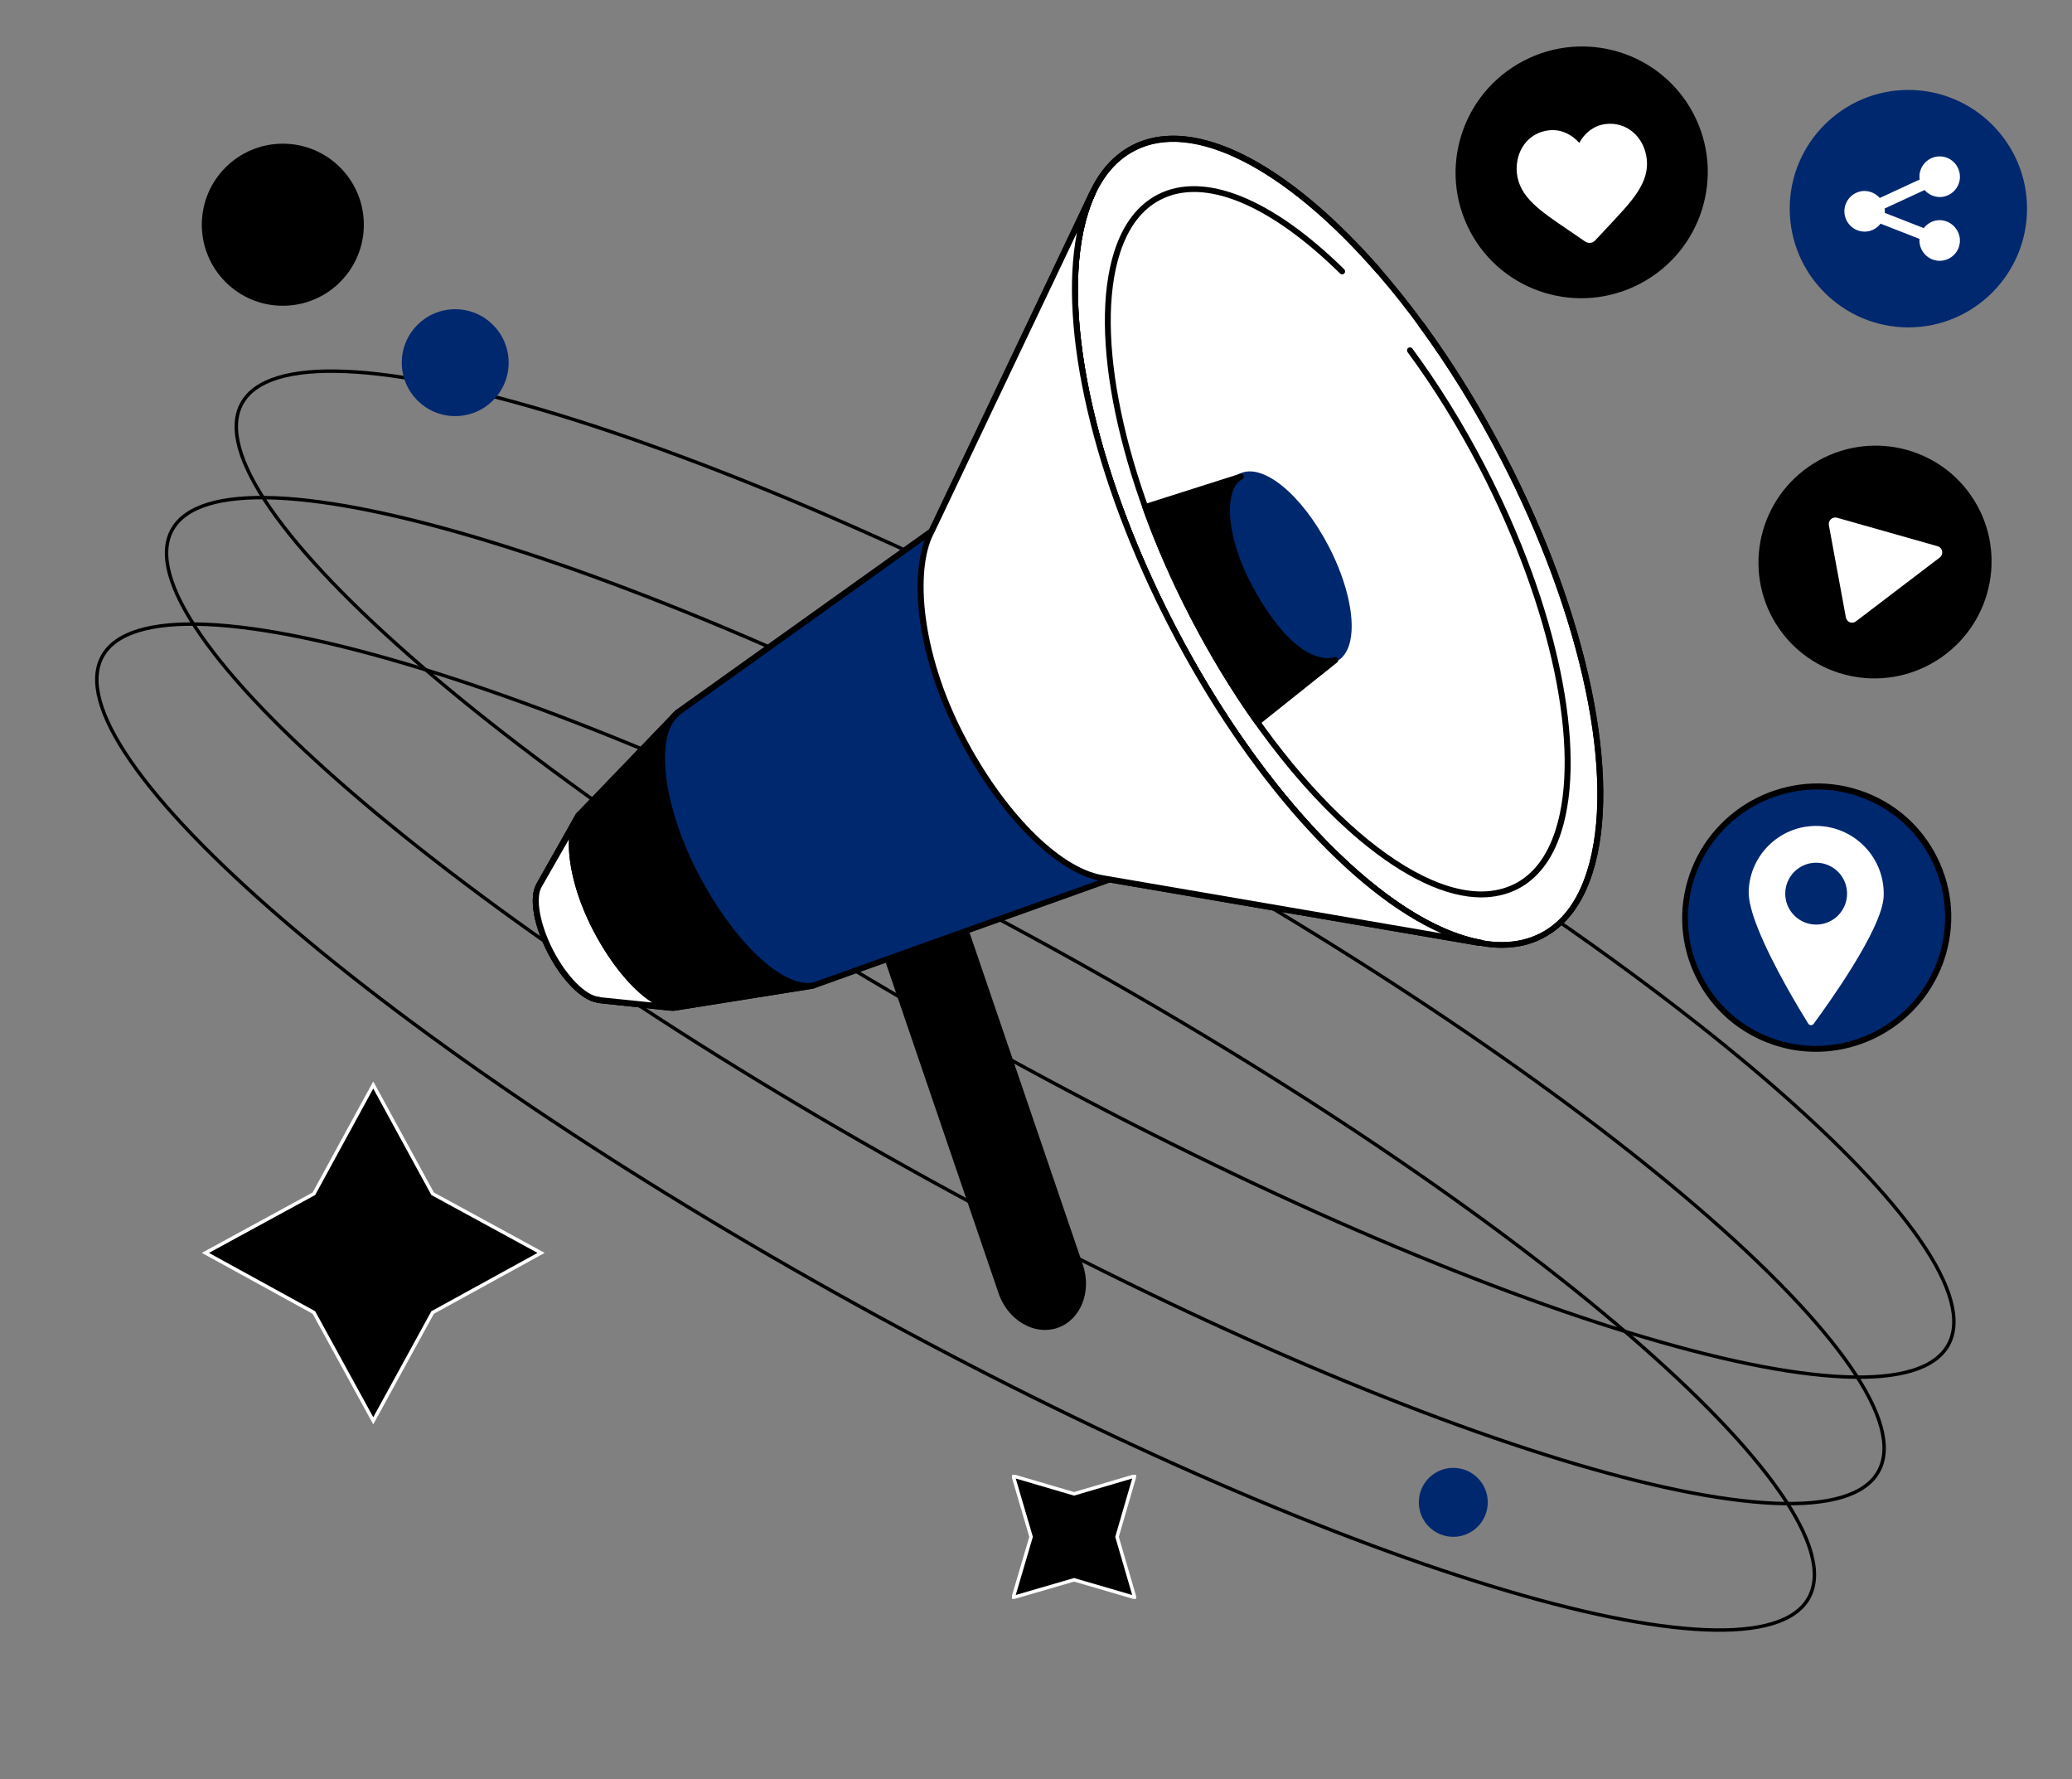 <svg width="601" height="516" viewBox="0 0 601 516" fill="none" xmlns="http://www.w3.org/2000/svg">
<rect x="0" y="0" width="601" height="516" fill="#808080" stroke="none"/>
<g clip-path="url(#clip0_905_266)">
<path d="M311.536 433.204L329.137 428.019L324.001 445.67L329.137 463.271L311.536 458.135L293.885 463.271L299.07 445.67L293.885 428.019L311.536 433.204Z" fill="black" stroke="white" stroke-miterlimit="10"/>
</g>
<g clip-path="url(#clip1_905_266)">
<path d="M125.484 346.179L156.96 363.329L125.484 380.616L108.266 412.023L91.047 380.616L59.571 363.329L91.047 346.179L108.266 314.634L125.484 346.179Z" fill="black" stroke="white" stroke-miterlimit="10"/>
</g>
<path d="M565.117 390.003C563.218 393.446 559.679 395.938 554.584 397.483C549.486 399.029 542.874 399.612 534.913 399.269C518.992 398.582 497.791 394.193 472.776 386.537C422.756 371.228 357.594 342.885 289.155 305.135C220.715 267.384 161.982 227.387 122.349 193.245C102.53 176.171 87.508 160.579 78.434 147.479C73.897 140.928 70.864 135.024 69.452 129.888C68.04 124.754 68.26 120.432 70.16 116.988C72.059 113.544 75.598 111.053 80.693 109.508C85.791 107.962 92.403 107.378 100.364 107.722C116.285 108.409 137.486 112.797 162.501 120.453C212.521 135.763 277.683 164.105 346.122 201.856C414.562 239.607 473.295 279.604 512.928 313.746C532.747 330.82 547.769 346.412 556.843 359.512C561.38 366.062 564.414 371.967 565.825 377.103C567.237 382.237 567.017 386.559 565.117 390.003Z" stroke="black"/>
<path d="M544.887 426.676C542.987 430.12 539.449 432.611 534.354 434.157C529.256 435.702 522.644 436.286 514.683 435.943C498.762 435.256 477.56 430.867 452.546 423.211C402.526 407.901 337.364 379.559 268.924 341.809C200.485 304.058 141.752 264.061 102.119 229.918C82.299 212.845 67.277 197.253 58.204 184.153C53.666 177.602 50.633 171.698 49.221 166.562C47.81 161.427 48.03 157.106 49.929 153.662C51.829 150.218 55.367 147.727 60.462 146.182C65.56 144.636 72.172 144.052 80.134 144.396C96.054 145.082 117.256 149.471 142.27 157.127C192.291 172.437 257.452 200.779 325.892 238.53C394.331 276.28 453.064 316.278 492.697 350.42C512.517 367.494 527.539 383.086 536.612 396.185C541.15 402.736 544.183 408.64 545.595 413.777C547.006 418.911 546.786 423.233 544.887 426.676Z" stroke="black"/>
<path d="M524.658 463.351C522.759 466.795 519.22 469.286 514.125 470.831C509.027 472.377 502.415 472.961 494.454 472.617C478.533 471.93 457.332 467.542 432.317 459.885C382.297 444.576 317.135 416.233 248.696 378.483C180.256 340.732 121.523 300.735 81.891 266.593C62.071 249.519 47.049 233.927 37.975 220.827C33.438 214.276 30.404 208.372 28.993 203.236C27.581 198.102 27.801 193.78 29.701 190.336C31.6 186.892 35.139 184.401 40.234 182.856C45.332 181.31 51.944 180.726 59.905 181.07C75.826 181.757 97.027 186.145 122.042 193.802C172.062 209.111 237.224 237.454 305.663 275.204C374.103 312.955 432.836 352.952 472.469 387.094C492.288 404.168 507.31 419.76 516.384 432.86C520.921 439.411 523.955 445.315 525.366 450.451C526.778 455.585 526.558 459.907 524.658 463.351Z" stroke="black"/>
<circle cx="132.037" cy="105.169" r="15.5" fill="#00286E"/>
<circle cx="421.537" cy="435.669" r="10" fill="#00286E"/>
<circle cx="82.037" cy="65.169" r="23.5" fill="black"/>
<path d="M306.509 384.259C300.205 386.414 293.001 382.144 290.495 374.741L251.496 260.479L274.284 252.684L313.322 367.103C315.828 374.427 312.774 382.105 306.509 384.259Z" fill="black"/>
<path d="M303.102 385.669C301.262 385.669 299.383 385.238 297.581 384.338C293.94 382.536 291.042 379.167 289.633 375.015L250.634 260.753C250.478 260.322 250.713 259.813 251.182 259.656L273.971 251.861C274.206 251.783 274.441 251.783 274.636 251.9C274.832 252.018 274.989 252.175 275.067 252.41L314.105 366.828C316.728 374.584 313.439 382.771 306.744 385.082C305.608 385.473 304.355 385.669 303.102 385.669ZM252.592 261.027L291.317 374.466C292.57 378.188 295.154 381.243 298.364 382.81C300.949 384.063 303.729 384.298 306.235 383.437C312.03 381.439 314.849 374.231 312.5 367.376L273.736 253.781L252.592 261.027Z" fill="black"/>
<path d="M270.251 154.051L196.521 206.658L167.821 236.467L156.544 256.405L156.505 256.562C154.273 260.009 155.565 267.96 159.755 276.069C163.866 284.06 169.661 289.622 173.733 289.935L173.616 290.014L195.268 292.364L235.794 285.901L321.818 255.112L428.751 273.444L429.495 273.484C402.635 268.47 366.377 232.55 340.025 181.745C313.713 130.979 305.334 80.802 316.885 56.045H316.845L270.838 152.798L270.251 154.051Z" fill="#00286E"/>
<path d="M447.266 271.272C473.694 257.542 468.583 195.298 435.852 132.246C403.121 69.194 355.163 29.211 328.736 42.941C302.308 56.67 307.419 118.915 340.15 181.967C372.881 245.019 420.839 285.002 447.266 271.272Z" fill="white"/>
<path d="M435.643 274.855C424.131 274.855 410.27 268.431 395.352 255.935C375.031 238.935 355.101 212.73 339.243 182.098C315.241 135.719 305.334 88.166 314.027 60.942C316.924 51.854 321.78 45.509 328.397 42.101C341.553 35.363 360.073 41.082 380.591 58.239C400.912 75.239 420.842 101.445 436.7 132.076C460.742 178.455 470.648 226.009 461.916 253.232C459.019 262.32 454.163 268.666 447.546 272.074C443.983 273.954 439.989 274.855 435.643 274.855ZM340.378 41.082C336.345 41.082 332.586 41.905 329.219 43.668C322.993 46.84 318.451 52.873 315.711 61.53C307.136 88.362 317.003 135.406 340.809 181.393C373.23 243.949 420.764 283.982 446.802 270.624C453.028 267.451 457.57 261.419 460.311 252.762C468.886 225.93 459.019 178.886 435.212 132.899C406.981 78.451 367.356 41.082 340.378 41.082Z" fill="black"/>
<path d="M435.643 274.855C424.131 274.855 410.27 268.431 395.352 255.935C375.031 238.935 355.101 212.729 339.243 182.098C315.241 135.719 305.334 88.166 314.027 60.942C316.924 51.854 321.78 45.508 328.397 42.101C337.207 37.557 348.718 38.693 361.679 45.352C374.091 51.737 387.521 63.057 400.599 78.06C400.912 78.412 400.873 78.961 400.521 79.274C400.168 79.587 399.62 79.548 399.307 79.196C372.76 48.721 345.899 35.089 329.219 43.667C322.993 46.84 318.451 52.873 315.711 61.529C307.136 88.362 317.003 135.406 340.809 181.393C369.001 235.801 408.665 273.209 435.604 273.209C439.637 273.209 443.396 272.387 446.763 270.624C452.989 267.451 457.531 261.419 460.272 252.762C468.847 225.93 458.98 178.886 435.173 132.899C428.086 119.189 420.098 106.302 411.523 94.59C411.249 94.198 411.328 93.65 411.719 93.376C412.111 93.101 412.659 93.18 412.933 93.571C421.586 105.362 429.574 118.327 436.739 132.116C460.742 178.455 470.648 226.008 461.916 253.232C459.019 262.32 454.163 268.666 447.546 272.074C443.983 273.954 439.989 274.855 435.643 274.855Z" fill="black"/>
<path d="M387.303 191.008C393.426 187.828 392.248 173.42 384.673 158.828C377.098 144.236 365.995 134.986 359.872 138.167C353.75 141.347 354.928 155.755 362.503 170.347C370.077 184.938 381.181 194.189 387.303 191.008Z" fill="#00286E"/>
<path d="M384.624 192.517C377.889 192.517 368.492 183.821 361.718 170.699C356.08 159.81 353.77 148.607 355.845 142.143C356.589 139.872 357.803 138.266 359.486 137.404C366.143 133.996 377.537 143.279 385.446 158.517C391.085 169.406 393.395 180.609 391.32 187.073C390.576 189.344 389.362 190.95 387.678 191.812C386.738 192.282 385.72 192.517 384.624 192.517ZM362.54 138.383C361.718 138.383 360.935 138.54 360.269 138.892C358.977 139.558 358.038 140.812 357.45 142.653C355.532 148.685 357.764 159.418 363.206 169.916C370.411 183.821 381.257 193.183 386.856 190.285C388.148 189.619 389.088 188.365 389.675 186.524C391.594 180.453 389.323 169.759 383.919 159.261C377.576 147.079 368.492 138.383 362.54 138.383Z" fill="#00286E"/>
<path d="M429.692 260.244C419.59 260.244 407.452 254.603 394.374 243.674C376.597 228.789 359.134 205.835 345.273 179.042C324.247 138.461 315.593 96.822 323.19 72.967C325.735 64.976 330.003 59.414 335.837 56.398C349.228 49.543 368.923 57.456 389.91 78.099C390.262 78.451 390.262 78.96 389.91 79.313C389.558 79.665 389.049 79.665 388.696 79.313C368.257 59.218 349.267 51.384 336.62 57.926C331.216 60.707 327.262 65.916 324.834 73.477C317.355 96.901 325.97 138.03 346.8 178.259C371.429 225.852 406.081 258.52 429.653 258.52C433.177 258.52 436.426 257.776 439.402 256.287C444.806 253.506 448.76 248.297 451.188 240.737C458.667 217.312 450.052 176.183 429.222 135.954C422.918 123.811 415.87 112.412 408.274 102.11C408 101.719 408.078 101.17 408.47 100.896C408.861 100.622 409.409 100.7 409.683 101.092C417.358 111.512 424.445 122.949 430.788 135.171C451.814 175.752 460.468 217.391 452.872 241.246C450.327 249.237 446.059 254.799 440.225 257.815C437.014 259.421 433.49 260.244 429.692 260.244Z" fill="black"/>
<path d="M195.308 293.187C195.269 293.187 195.23 293.187 195.23 293.187L173.577 290.836C173.46 290.836 173.342 290.797 173.225 290.719C168.761 290.014 163.123 284.373 159.011 276.461C154.626 268.117 153.334 259.97 155.722 256.131L155.762 256.014L167.038 236.036C167.077 235.958 167.117 235.919 167.156 235.88L195.857 206.071C195.896 206.031 195.935 205.992 195.974 205.953L269.508 153.464L316.024 55.654C316.141 55.458 316.298 55.301 316.533 55.223C316.768 55.145 317.003 55.145 317.199 55.262C317.629 55.458 317.825 55.967 317.629 56.398C305.844 81.663 315.163 131.881 340.77 181.314C366.417 230.827 402.165 267.491 429.692 272.544C430.122 272.622 430.436 273.014 430.396 273.484C430.357 273.915 429.966 274.228 429.535 274.267L428.791 274.228C428.752 274.228 428.713 274.228 428.674 274.228L321.936 255.935L236.108 286.645C236.069 286.645 235.991 286.684 235.951 286.684L195.426 293.148C195.387 293.187 195.348 293.187 195.308 293.187ZM174.204 289.191L195.308 291.463L235.638 285L321.623 254.251C321.78 254.212 321.897 254.172 322.054 254.212L418.141 270.663C392.181 259.265 361.836 225.617 339.321 182.137C316.964 138.971 306.979 95.138 312.461 67.444L271.035 154.404C270.956 154.521 270.878 154.639 270.761 154.717L197.11 207.324L168.526 236.976L157.249 256.954C157.249 256.993 157.21 257.032 157.21 257.032C155.174 260.205 156.545 268.039 160.499 275.677C164.376 283.159 169.975 288.8 173.812 289.074C173.969 289.074 174.086 289.113 174.204 289.191Z" fill="black"/>
<path d="M270.367 153.738L316.845 56.006H316.884C305.333 80.762 313.751 130.94 340.025 181.706C366.376 232.55 402.634 268.47 429.573 273.405L428.829 273.366L322.052 255.073L319.586 254.642C307.173 252.449 290.611 236.31 278.747 213.278C266.569 189.658 264.416 166.116 269.819 154.913L270.367 153.738Z" fill="white"/>
<path d="M429.573 274.267C429.534 274.267 429.573 274.267 429.573 274.267L428.79 274.228C428.751 274.228 428.711 274.228 428.672 274.228L321.896 255.935L319.429 255.504C306.312 253.193 289.671 236.389 277.964 213.709C264.69 187.934 264.025 164.98 269.036 154.561L269.624 153.385L316.101 55.693C316.218 55.497 316.375 55.34 316.61 55.262C316.845 55.184 317.08 55.184 317.276 55.301C317.706 55.497 317.902 56.006 317.706 56.437C305.921 81.703 315.24 131.92 340.847 181.354C366.494 230.866 402.243 267.53 429.769 272.583C430.199 272.661 430.513 273.053 430.473 273.523C430.356 273.915 430.004 274.267 429.573 274.267ZM312.381 67.444L271.151 154.13L270.563 155.305C265.591 165.646 267.04 188.757 279.491 212.886C290.963 235.135 307.134 251.587 319.742 253.781L322.209 254.212L418.1 270.663C392.14 259.265 361.795 225.617 339.281 182.137C316.923 138.971 306.939 95.138 312.381 67.444Z" fill="black"/>
<path d="M194.133 293.069C194.094 293.069 194.055 293.069 194.055 293.069L173.538 290.876C173.42 290.876 173.303 290.837 173.185 290.758C168.721 290.053 163.083 284.413 158.972 276.5C154.626 268.117 153.333 259.97 155.722 256.131L155.761 256.014L167.038 236.036C167.273 235.605 167.782 235.488 168.212 235.723C168.643 235.958 168.761 236.467 168.526 236.898L157.249 256.954C157.249 256.993 157.21 257.032 157.21 257.032C155.174 260.205 156.544 268.039 160.499 275.677C164.375 283.159 169.974 288.8 173.812 289.074C173.929 289.074 174.086 289.113 174.164 289.191L194.212 291.346C194.681 291.385 195.034 291.816 194.955 292.286C194.916 292.717 194.564 293.069 194.133 293.069Z" fill="black"/>
<path d="M195.503 292.207C188.847 291.737 179.528 282.297 172.754 269.253C165.589 255.426 163.905 241.128 168.29 236.036L156.583 256.405L156.505 256.562C154.273 260.009 155.565 267.96 159.755 276.069C163.866 284.06 169.661 289.622 173.733 289.935L173.616 290.014L195.503 292.207Z" fill="white"/>
<path d="M195.504 293.069C195.464 293.069 195.464 293.069 195.425 293.069C195.269 293.069 195.073 293.03 194.916 293.03L173.538 290.875C173.42 290.875 173.303 290.836 173.185 290.758C168.721 290.053 163.083 284.412 158.972 276.5C154.626 268.117 153.333 259.97 155.722 256.131L155.761 256.013L166.059 238.073C166.45 237.055 166.959 236.154 167.586 235.409C167.86 235.057 168.369 235.018 168.721 235.253C169.074 235.527 169.191 235.997 168.956 236.389L167.508 238.856C165.197 245.085 167.468 257.306 173.42 268.744C179.881 281.239 188.691 290.366 194.995 291.189L195.464 291.228C195.934 291.267 196.287 291.698 196.248 292.168C196.287 292.716 195.934 293.069 195.504 293.069ZM174.164 289.191L189.121 290.719C183.366 287.037 177.022 279.437 171.971 269.645C167.077 260.205 164.649 250.412 165.041 243.361L157.249 256.953C157.249 256.993 157.21 257.032 157.21 257.032C155.174 260.205 156.544 268.039 160.499 275.677C164.375 283.159 169.974 288.799 173.812 289.074C173.929 289.074 174.086 289.113 174.164 289.191Z" fill="black"/>
<path d="M234.345 286.057L236.068 285.705C226.749 287.663 212.026 273.562 201.65 253.545C191.039 233.098 189.042 212.69 196.56 206.658L195.581 207.637L168.368 235.918C163.905 240.932 165.549 255.308 172.754 269.214C179.684 282.61 189.512 292.168 196.208 292.129L234.345 286.057Z" fill="black"/>
<path d="M196.169 293.03C189.043 293.03 179.137 283.433 171.971 269.645C164.689 255.543 162.848 240.815 167.704 235.37L194.407 207.637C194.877 207.01 195.425 206.462 196.013 205.992C196.365 205.718 196.874 205.757 197.187 206.07C197.501 206.423 197.501 206.932 197.187 207.245L195.66 208.851C190.218 216.137 192.92 234.783 202.434 253.154C212.693 272.974 227.024 286.567 235.795 284.921L235.912 284.882C236.382 284.804 236.813 285.078 236.93 285.548C237.008 286.018 236.734 286.449 236.264 286.567C236.225 286.567 236.186 286.567 236.147 286.606L234.542 286.919H234.502L196.365 292.991C196.287 292.991 196.209 293.03 196.169 293.03ZM192.136 212.494L168.996 236.545C164.689 241.403 166.646 255.582 173.538 268.861C180.272 281.866 189.787 291.267 196.169 291.306L229.843 285.94C220.759 282.728 209.561 270.624 200.907 253.976C192.685 238.112 189.513 221.974 192.136 212.494Z" fill="black"/>
<path d="M359.878 138.148C353.731 141.282 354.631 155.814 362.462 170.307C375.579 194.554 386.034 191.695 387.248 191.264C387.287 191.264 387.287 191.303 387.248 191.303L364.733 209.439C358.116 200.156 351.812 189.814 346.017 178.651C340.496 167.957 335.837 157.303 332.156 146.961L359.878 138.148Z" fill="black"/>
<path d="M364.733 210.301C364.694 210.301 364.655 210.301 364.616 210.301C364.381 210.262 364.185 210.144 364.028 209.948C357.255 200.43 350.951 190.01 345.273 179.082C339.83 168.584 335.132 157.89 331.373 147.314C331.295 147.079 331.295 146.844 331.412 146.648C331.53 146.452 331.686 146.296 331.921 146.217L359.643 137.404C360.074 137.286 360.544 137.482 360.7 137.913C360.857 138.344 360.7 138.814 360.309 139.01C358.977 139.676 357.998 141.007 357.411 142.966C355.493 149.116 357.842 160.005 363.284 169.994C376.088 193.653 385.955 190.95 387.013 190.559C387.404 190.402 387.874 190.598 388.07 190.95C388.266 191.303 388.187 191.812 387.874 192.086L365.281 210.105C365.125 210.223 364.929 210.301 364.733 210.301ZM333.292 147.51C337.011 157.733 341.553 168.075 346.8 178.259C352.282 188.835 358.39 198.902 364.929 208.186L384.467 192.439C380.004 192.243 371.585 188.914 361.718 170.699C356.002 160.162 353.652 149.037 355.727 142.339C356.002 141.477 356.315 140.733 356.706 140.028L333.292 147.51Z" fill="black"/>
<path d="M475.723 82.267C493.623 72.863 500.547 50.785 491.187 32.955C481.827 15.124 459.729 8.293 441.829 17.696C423.929 27.1 417.006 49.178 426.365 67.008C435.725 84.839 457.823 91.671 475.723 82.267Z" fill="black"/>
<path d="M442.104 41.905C443.827 39.554 446.372 38.105 449.27 37.792C451.462 37.557 453.498 38.027 455.417 39.202C456.396 39.789 457.257 40.534 458.08 41.435C458.667 40.377 459.372 39.437 460.194 38.653C461.799 37.087 463.718 36.186 465.872 35.951C468.769 35.637 471.588 36.499 473.781 38.418C475.934 40.299 477.305 43.041 477.657 46.135C478.01 49.308 477.148 52.363 474.956 55.732C472.998 58.748 470.022 61.882 466.576 65.564C465.402 66.817 464.07 68.228 462.7 69.716C462.348 70.108 461.839 70.382 461.29 70.421C460.742 70.499 460.233 70.343 459.763 70.029C458.08 68.854 456.474 67.757 455.065 66.817C450.914 63.997 447.312 61.569 444.728 59.062C441.83 56.28 440.342 53.46 439.99 50.287C439.677 47.193 440.421 44.216 442.104 41.905Z" fill="white"/>
<path d="M577.272 84.262C590.377 71.152 590.377 49.898 577.272 36.788C564.168 23.678 542.922 23.678 529.817 36.788C516.713 49.898 516.713 71.152 529.817 84.262C542.922 97.371 564.168 97.371 577.272 84.262Z" fill="#00286E"/>
<path d="M553.539 94.943C534.587 94.943 519.121 79.509 519.121 60.511C519.121 41.553 534.548 26.08 553.539 26.08C572.529 26.08 587.956 41.513 587.956 60.511C587.956 79.47 572.529 94.943 553.539 94.943ZM553.539 27.804C535.527 27.804 520.844 42.453 520.844 60.511C520.844 78.53 535.488 93.219 553.539 93.219C571.55 93.219 586.233 78.569 586.233 60.511C586.233 42.493 571.589 27.804 553.539 27.804Z" fill="#00286E"/>
<path d="M562.622 63.841C560.743 63.841 559.098 64.742 558.002 66.152L546.686 61.725C546.686 61.569 546.725 61.451 546.725 61.295C546.725 61.02 546.686 60.746 546.647 60.472L558.237 55.106C559.294 56.32 560.86 57.103 562.622 57.142C565.833 57.142 568.495 54.518 568.495 51.267C568.495 48.016 565.872 45.352 562.622 45.352C559.411 45.352 556.749 47.977 556.749 51.228C556.749 51.502 556.788 51.776 556.827 52.05L545.237 57.417C544.18 56.202 542.614 55.419 540.852 55.38C537.641 55.38 534.979 58.004 534.979 61.255C534.979 64.507 537.602 67.17 540.852 67.17C542.731 67.17 544.376 66.269 545.472 64.859L556.788 69.285C556.788 69.442 556.749 69.56 556.749 69.716C556.749 72.968 559.372 75.631 562.622 75.631C565.833 75.631 568.495 73.007 568.495 69.756C568.456 66.504 565.833 63.88 562.622 63.841Z" fill="white"/>
<path d="M563.067 190.662C578.433 179.992 582.294 158.952 571.69 143.668C561.085 128.384 540.032 124.644 524.665 135.314C509.299 145.984 505.438 167.024 516.042 182.308C526.647 197.592 547.7 201.332 563.067 190.662Z" fill="black"/>
<path d="M535.411 179.042L530.478 152.289C530.243 150.918 531.496 149.782 532.827 150.134L561.998 158.399C563.486 158.83 563.838 160.75 562.624 161.69L538.348 180.178C537.291 181.04 535.685 180.453 535.411 179.042Z" fill="white"/>
<path d="M543.535 300.251C562.512 291.009 570.452 268.223 561.271 249.355C552.09 230.488 529.264 222.685 510.287 231.927C491.311 241.169 483.371 263.956 492.552 282.823C501.733 301.69 524.559 309.493 543.535 300.251Z" fill="#00286E"/>
<path d="M526.718 305.016C522.646 305.016 518.495 304.39 514.462 303.019C504.595 299.728 496.607 292.834 491.987 283.512C487.367 274.228 486.662 263.691 489.99 253.82C496.881 233.49 519.043 222.405 539.443 229.181C549.31 232.472 557.298 239.366 561.918 248.689C566.539 257.972 567.243 268.509 563.915 278.38C558.355 294.675 543.045 305.016 526.718 305.016ZM527.109 228.946C511.486 228.946 496.842 238.817 491.556 254.408C488.385 263.848 489.05 273.915 493.475 282.767C497.899 291.659 505.535 298.279 514.971 301.413C534.47 307.876 555.653 297.3 562.232 277.871C565.403 268.431 564.737 258.364 560.313 249.511C555.888 240.619 548.253 233.999 538.817 230.866C534.94 229.534 530.986 228.946 527.109 228.946Z" fill="black"/>
<path d="M546.375 259.931C545.983 269.449 529.891 291.698 526.053 296.908C525.662 297.457 524.84 297.417 524.487 296.83C522.06 292.913 514.033 279.751 509.843 269.097C508.16 264.866 507.102 261.028 507.22 258.325C507.651 247.514 516.774 239.092 527.581 239.523C538.387 240.032 546.806 249.12 546.375 259.931Z" fill="white"/>
<path d="M533.13 265.496C536.632 261.993 536.632 256.314 533.13 252.811C529.628 249.308 523.951 249.307 520.45 252.811C516.948 256.314 516.948 261.993 520.45 265.496C523.951 268.999 529.628 268.999 533.13 265.496Z" fill="#00286E"/>
<defs>
<clipPath id="clip0_905_266">
<rect width="36" height="36" fill="white" transform="translate(293.537 427.669)"/>
</clipPath>
<clipPath id="clip1_905_266">
<rect width="70.326" height="70.326" fill="white" transform="translate(108.266 313.669) rotate(45)"/>
</clipPath>
</defs>
</svg>
